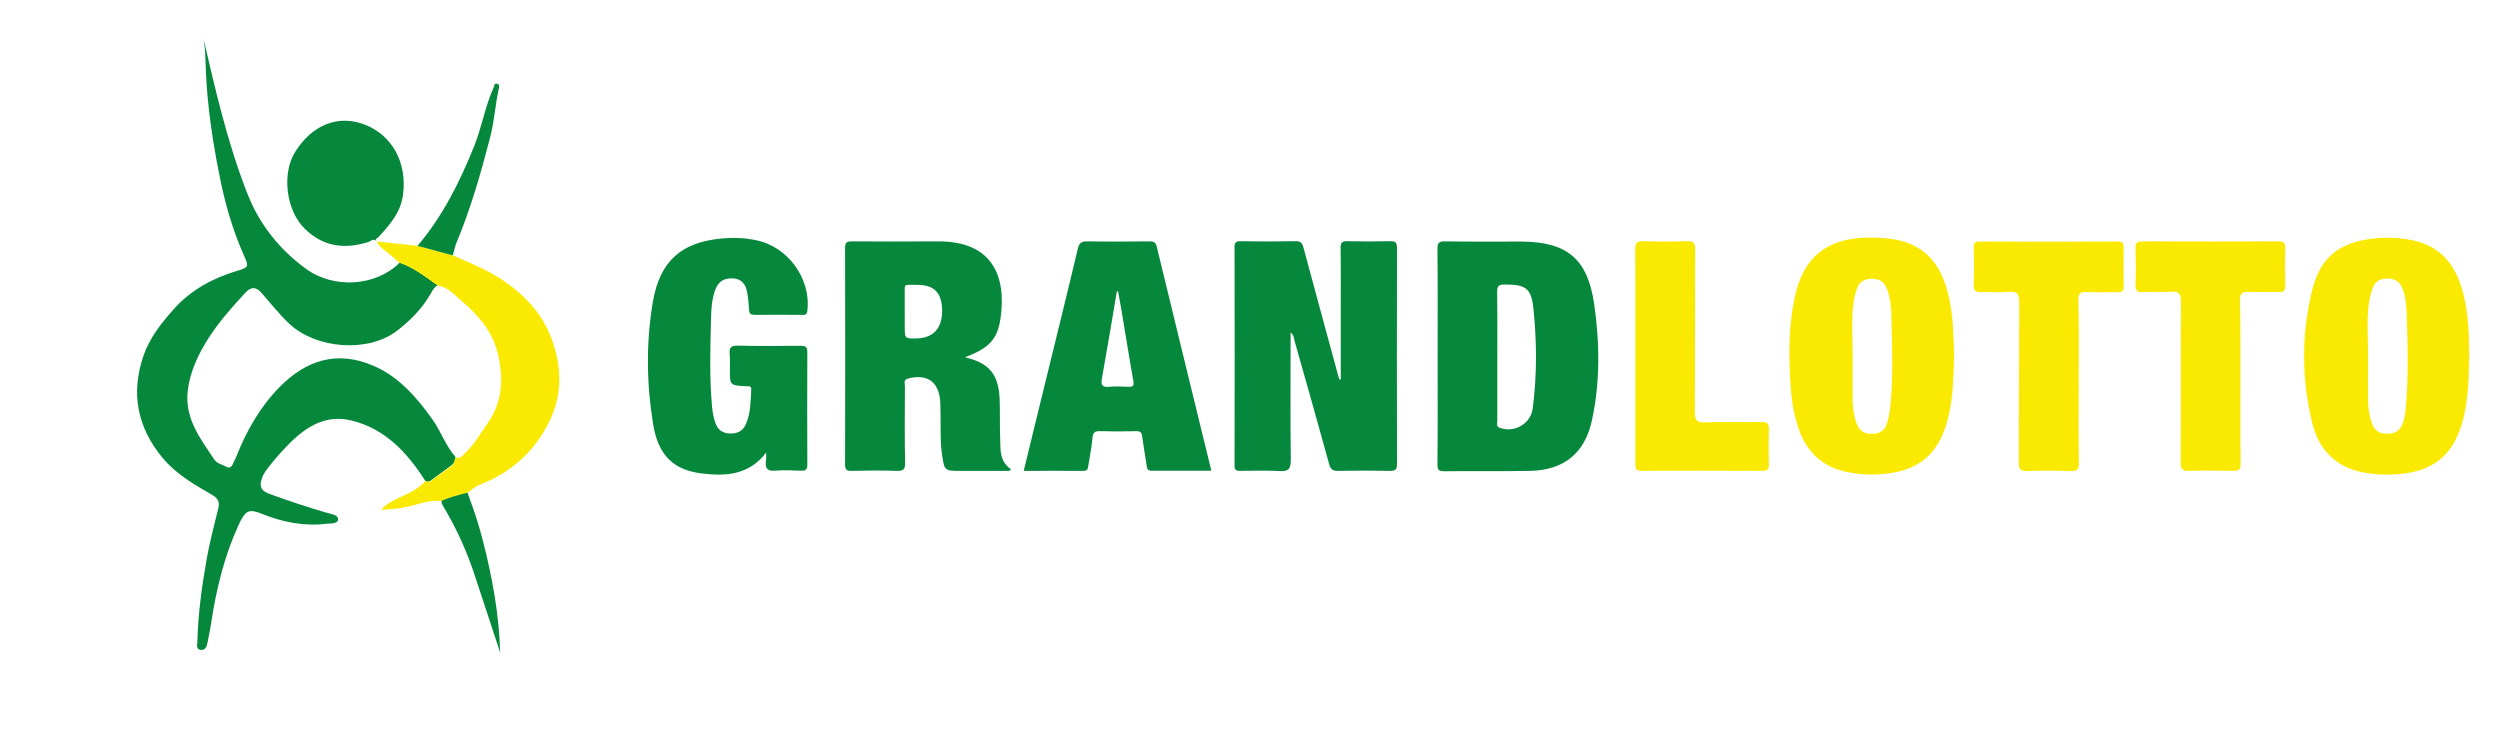 <?xml version="1.0" encoding="utf-8"?>
<!-- Generator: Adobe Illustrator 25.0.0, SVG Export Plug-In . SVG Version: 6.00 Build 0)  -->
<svg version="1.1" id="Layer_1" xmlns="http://www.w3.org/2000/svg" xmlns:xlink="http://www.w3.org/1999/xlink" x="0px" y="0px"
	 viewBox="0 0 1391 417" style="enable-background:new 0 0 1391 417;" xml:space="preserve">
<style type="text/css">
	.st0{fill:#FBEB00;}
	.st1{fill:#04883A;}
	.st2{fill:#201E1F;enable-background:new    ;}
	.st3{display:none;fill:#606060;}
	.st4{fill:#05883B;}
	.st5{fill:#FAEA02;}
</style>
<g>
	<rect x="679.1" y="-179.5" class="st0" width="66.8" height="66.8"/>
	<rect x="776.1" y="-194.2" class="st1" width="69.6" height="81.5"/>
	<rect x="550.9" y="-230.8" class="st2" width="84.7" height="84.7"/>
</g>
<rect x="-27.5" y="26.4" class="st3" width="1471.6" height="364.1"/>
<path class="st4" d="M236.6,267.5c-10-15.6-22.1-28.8-40.9-33.5c-13.9-3.5-24.9,3-34.4,12.5c-3.4,3.4-6.7,7-9.7,10.7
	c-2.2,2.8-4.6,5.3-5.9,9c-2,5.8,0.8,7.4,5.3,9c10.2,3.7,20.4,7.1,30.8,10.1c2.4,0.7,6.3,1.1,6.3,3.6c-0.1,2.7-4,2.3-6.3,2.5
	c-12.5,1.6-24.6-0.9-36.1-5.5c-7-2.8-9.1-2.3-13,6.3c-7.9,17.3-12.4,35.7-15.2,54.4c-0.5,3.6-1.4,7.2-2,10.8
	c-0.4,2.3-1.2,4.5-3.9,4.2c-2.5-0.3-1.9-2.8-1.8-4.5c0.4-15.1,2.4-30.1,5-45c1.7-9.9,4.3-19.5,6.6-29.1c0.9-3.5,0.1-5.6-3.3-7.6
	c-10-5.8-20.2-11.6-27.7-20.7c-13.9-16.8-17.7-35.6-10.7-56.4c3.4-10.1,9.8-18.2,16.8-26.1c9.6-10.8,21.6-17.3,35.1-21.4
	c6.7-2,7-2.3,4.2-8.5c-6.5-14.5-10.8-29.8-13.8-45.2c-3.7-18.5-6.5-37.3-7.4-56.2c-0.4-7.5-0.1-15.1-2.1-22.5
	c7,30.2,13.8,60.5,25.2,89.5c6.7,17,17.7,30.8,32.3,41.5c15.8,11.7,39.5,9.8,52.4-3.3c7.9,2.7,14.4,7.9,21.1,12.6
	c-1.7,0.9-2.6,2.5-3.5,4.1c-4.9,8.7-11.7,15.7-19.6,21.6c-16,11.9-44.5,9.7-59.4-4.2c-5.6-5.3-10.3-11.3-15.3-17
	c-3.3-3.8-6-3.8-9.4-0.1c-7.2,7.8-14.2,15.7-20,24.6c-5.8,9-10.4,18.6-11.8,29.3c-2,15.5,6.9,27.1,14.9,38.9c1.3,2,4.5,2.7,6.8,3.9
	c1.5,0.8,2.5,0.1,3.2-1.3c0.8-1.6,1.6-3.3,2.3-5c5.7-14.3,13.3-27.5,24.2-38.5c14-14,31.2-20.6,52.3-11.3
	c14,6.2,23.6,17.4,32.3,29.5c4.8,6.7,7.4,14.8,12.9,21c-0.2,1.8-0.6,3.6-2.2,4.7c-3.6,2.7-7.3,5.3-10.9,8
	C239,268.1,237.9,268.2,236.6,267.5z"/>
<path class="st4" d="M746,211.1c0-11.7,0-23.4,0-35.1c0-12.6,0.1-25.2-0.1-37.9c0-3.1,0.7-4,3.9-3.9c7.8,0.2,15.6,0.2,23.5,0
	c2.9-0.1,4,0.5,4,3.7c-0.1,40-0.1,80.1,0,120.1c0,2.9-0.5,4-3.8,4c-9.6-0.2-19.3-0.2-29,0c-3.1,0.1-4.2-1-5-3.9
	c-6.3-22.9-12.7-45.6-19.2-68.4c-0.4-1.5-0.4-3.3-2.2-4.7c0,23.8-0.2,47.3,0.1,70.8c0.1,5.4-1.5,6.6-6.5,6.3
	c-7.1-0.4-14.3-0.2-21.5-0.1c-2.6,0.1-3.4-0.7-3.3-3.3c0.1-40.4,0.1-80.7,0-121.1c0-2.6,0.7-3.4,3.3-3.4c10.1,0.2,20.3,0.2,30.5,0
	c3-0.1,3.9,1,4.6,3.7c6.1,22.9,12.4,45.7,18.6,68.6c0.4,1.5,0.9,3.1,1.3,4.6C745.5,211.2,745.8,211.2,746,211.1z"/>
<path class="st4" d="M536.9,198.8c13.4,3.1,18.7,9.4,19.3,23.2c0.3,7.3,0,14.6,0.3,21.9c0.2,6.2-0.5,12.7,6,17.2
	c-0.3,0.3-0.6,0.6-0.8,0.9c-9.1,0-18.1,0-27.2,0c-9.1,0-9,0-10.4-9.4c-1.1-7.6-0.6-15.3-0.8-22.9c-0.1-2.3,0-4.7-0.2-7
	c-1-10.5-7.5-14.8-17.8-12.1c-2.8,0.7-1.8,2.8-1.8,4.4c-0.1,14.1-0.2,28.3,0.1,42.4c0.1,3.8-1,4.7-4.7,4.6c-8.3-0.3-16.6-0.2-25,0
	c-2.7,0.1-3.7-0.6-3.7-3.5c0.1-40.2,0.1-80.4,0-120.6c0-3.5,1.5-3.6,4.1-3.6c16,0.1,32,0.1,48,0c29.1,0,37.9,18.5,34.4,42.8
	C554.9,189.1,550.2,193.7,536.9,198.8z M503.4,172.9c0,3,0,6,0,9c0,6.5,0,6.5,6.7,6.4c9.3-0.3,14.1-5.6,14.1-15.5
	c-0.1-9.8-4.3-14.3-13.8-14.3c-8.7-0.1-6.8-0.8-7,6.6C503.3,167.6,503.4,170.2,503.4,172.9z"/>
<path class="st4" d="M799.9,198.2c0-19.9,0.1-39.9-0.1-59.8c0-3.2,0.8-4.2,4.1-4.1c14,0.2,28,0.1,41.9,0.1
	c25.9,0,37.5,9.3,41.2,34.8c3.1,21.6,3.4,43.4-1.3,64.9c-4,18.2-15.7,27.5-34.4,27.9c-16,0.3-32,0-47.9,0.2c-3.5,0-3.6-1.4-3.6-4.1
	C800,238.1,799.9,218.1,799.9,198.2z M833.1,198.3c0,12,0,23.9,0,35.9c0,1.3-0.8,3,1.3,3.8c8,3,17.2-2,18.4-10.7
	c2.4-18.5,2.3-37.1,0.4-55.6c-1.2-11.5-4.4-13.4-16.1-13.4c-3.4,0-4.1,1.1-4.1,4.2C833.2,174.4,833.1,186.4,833.1,198.3z"/>
<path class="st5" d="M1087.3,198c-0.5,12.2-0.5,24.2-3.7,35.8c-5.1,19-16,28.2-35.7,29.9c-6.6,0.6-13.3,0.3-19.9-1
	c-12.7-2.5-21.6-9.8-26.4-21.9c-3.3-8.4-4.7-17.3-5.3-26.2c-1.1-16.6-1.2-33.2,2.4-49.6c4.7-21.8,17.6-32.3,40-32.8
	c5.8-0.1,11.6,0.2,17.4,1.4c17.6,3.9,25.1,16.6,28.5,32.8C1086.9,177.1,1086.9,187.7,1087.3,198z M1030.8,198.2
	c0,8.3-0.1,16.6,0,24.9c0.1,4.2,0.7,8.3,2.1,12.2c1.4,4.1,4.1,6.1,8.6,6.1c4.4,0,7.3-2,8.5-6.1c0.8-2.7,1.4-5.5,1.7-8.2
	c1.7-16.5,1.1-33.1,0.7-49.7c-0.1-5.7-0.4-11.6-2.7-17.1c-1.5-3.7-4.3-5.2-8.2-5.2c-3.9,0-6.8,1.5-8.2,5.2c-0.7,1.8-1.2,3.8-1.6,5.7
	C1029.8,176.6,1030.9,187.4,1030.8,198.2z"/>
<path class="st5" d="M1373.8,197.2c-0.1,13.2-0.4,25.1-3.5,36.8c-5.1,19-16.1,28.2-35.7,29.8c-6.7,0.6-13.3,0.3-19.9-1
	c-15.4-3-24.6-12.8-28.2-27.6c-5.9-24.2-6-48.8-0.2-73c4.5-18.8,14.9-27.3,34.2-29.5c7.3-0.8,14.6-0.5,21.9,1
	c17.8,3.8,25.5,16.5,28.9,32.9C1373.6,177.1,1373.8,187.8,1373.8,197.2z M1317.6,198.3c0,8.5-0.1,16.9,0,25.4
	c0.1,3.8,0.7,7.6,1.9,11.2c1.7,5,4.6,6.8,9.9,6.4c5.3-0.4,8.1-4,9-12.5c1.8-17.9,1.3-35.8,0.7-53.7c-0.2-5.1-0.5-10.3-2.6-15.1
	c-1.5-3.4-4.1-5-7.8-5c-3.9-0.1-6.9,1.1-8.4,4.9c-0.8,2-1.4,4.1-1.8,6.2C1316.5,176.8,1317.7,187.6,1317.6,198.3z"/>
<path class="st4" d="M426.3,251.8c-9.5,12.5-22.3,13.2-35.3,11.7c-16.3-1.8-24.8-10.3-27.6-27.4c-3.7-22.8-4-45.7-0.1-68.4
	c3.9-22.4,15.7-32.9,38.2-35c6.3-0.6,12.7-0.4,18.9,0.9c18,3.5,31,21.5,28.8,39.4c-0.3,2.2-1.3,2.3-2.9,2.2c-8.8,0-17.7-0.1-26.5,0
	c-2.1,0-2.9-0.6-3-2.8c-0.2-3.3-0.5-6.6-1.1-9.9c-0.8-4.2-3-7.4-7.9-7.6c-5.3-0.2-8.3,1.8-10.1,7.1c-1.7,5.1-2,10.5-2.1,15.7
	c-0.4,16.3-0.9,32.6,0.6,48.8c0.3,3,0.8,5.9,1.8,8.7c1.3,3.9,4,5.9,8.2,6c4.1,0.1,7.2-1.4,8.8-5.2c2.7-6.1,2.6-12.6,3-19.1
	c0.2-2.5-1.7-1.9-3.1-2c-8.8-0.5-8.8-0.5-8.8-9.3c0-2.8,0.2-5.7-0.1-8.5c-0.3-3.5,0.5-4.9,4.5-4.8c11.6,0.3,23.3,0.2,35,0.1
	c2.7,0,3.7,0.6,3.7,3.6c-0.1,20.8-0.1,41.5,0,62.3c0,2.9-0.8,3.7-3.6,3.6c-4.8-0.2-9.7-0.4-14.5,0c-4.1,0.3-5.3-1.3-5-5
	C426.4,255.4,426.3,253.6,426.3,251.8z"/>
<path class="st4" d="M569.6,262c3.2-13.2,6.3-25.9,9.4-38.6c6.9-28.3,14-56.7,20.7-85c0.8-3.4,2.1-4.1,5.3-4.1
	c11.5,0.2,23,0.1,34.5,0c2.3,0,3.5,0.4,4.1,2.9c10,41.4,20.2,82.8,30.4,124.7c-11.4,0-22.5,0-33.5,0c-2.1,0-2.3-1.3-2.5-2.9
	c-0.8-5.4-1.8-10.8-2.5-16.2c-0.3-2.3-1.2-3-3.5-2.9c-6.7,0.2-13.3,0.2-20,0c-2.7-0.1-3.8,0.7-4.1,3.5c-0.5,5.1-1.4,10.2-2.3,15.3
	c-0.3,1.5-0.1,3.3-2.7,3.3C592.1,261.9,581.1,262,569.6,262z M622.1,162.1c-0.2,0-0.5,0.1-0.7,0.1c-2.7,16.1-5.4,32.3-8.3,48.4
	c-0.7,3.8,0.3,5,4.1,4.6c3.5-0.3,7-0.2,10.5,0c2.5,0.1,3.4-0.3,2.9-3.3c-1.8-9.6-3.2-19.3-4.9-28.9C624.6,176,623.4,169,622.1,162.1
	z"/>
<path class="st5" d="M1156.6,212.7c0,14.9-0.2,29.9,0.1,44.8c0.1,3.9-1.2,4.7-4.8,4.6c-8-0.3-16-0.3-24,0c-3.9,0.2-4.6-1.2-4.6-4.8
	c0.1-29.7,0-59.5,0.2-89.2c0-4.5-1.1-6.1-5.7-5.7c-5.1,0.4-10.3,0-15.5,0.1c-2.9,0.1-4.2-0.6-4.1-3.8c0.2-7,0.2-14,0-20.9
	c0-2.6,0.7-3.4,3.4-3.4c25.6,0.1,51.3,0.1,76.9,0c2.5,0,3.1,0.9,3.1,3.2c-0.1,7.3-0.1,14.6,0,21.9c0,2.5-0.9,3.1-3.2,3.1
	c-5.8-0.1-11.7,0.2-17.5-0.1c-3.5-0.2-4.5,0.9-4.5,4.4C1156.8,182.1,1156.6,197.4,1156.6,212.7z"/>
<path class="st5" d="M1246.6,212.1c0,15.3-0.1,30.6,0.1,45.8c0,3.3-1,4.2-4.2,4.1c-8.1-0.2-16.3-0.3-24.5,0c-3.8,0.1-4.7-1-4.7-4.7
	c0.2-29.7,0-59.5,0.2-89.2c0-4.4-0.9-6.2-5.7-5.8c-5,0.4-10-0.1-15,0.2c-3.3,0.2-4.8-0.6-4.6-4.3c0.3-6.6,0.2-13.3,0-19.9
	c-0.1-2.9,0.7-4,3.8-4c25.3,0.1,50.6,0.1,75.9,0c2.8,0,3.7,0.8,3.6,3.7c-0.2,7-0.2,14,0,20.9c0.1,2.9-0.9,3.7-3.7,3.6
	c-5.5-0.2-11,0.2-16.5-0.1c-3.8-0.2-5.1,0.8-5,4.9C1246.7,182.2,1246.6,197.2,1246.6,212.1z"/>
<path class="st5" d="M909.9,198.1c0-19.8,0.1-39.5-0.1-59.3c0-3.9,1.1-4.7,4.8-4.6c8,0.3,16,0.3,24,0c3.9-0.2,4.6,1.1,4.6,4.8
	c-0.1,30.1,0,60.1-0.2,90.2c0,4.4,0.9,6,5.7,5.8c10.5-0.4,21,0,31.4-0.2c3.4-0.1,4.2,1.1,4.1,4.3c-0.2,6.3-0.2,12.6,0,18.9
	c0.1,2.9-0.5,4.1-3.8,4c-22.3-0.1-44.6-0.2-66.9,0c-3.5,0-3.6-1.5-3.6-4.2C909.9,238,909.9,218.1,909.9,198.1z"/>
<path class="st5" d="M243.4,158.8c-6.7-4.8-13.2-9.9-21.1-12.6c-3-2.5-5.8-5.1-8.9-7.4c-1.7-1.3-3-2.7-3.9-4.6l-0.1,0.1
	c7.7,0.8,15.3,1.7,23,2.5c6.5,1.8,13,3.5,19.6,5.3c8.4,3.7,17,7.1,24.9,12c13.6,8.4,24.5,19.5,30,34.4c6.1,16.5,6.2,33-2.9,49.2
	c-8.6,15.4-21,25.8-37.3,32.1c-2.4,0.9-4.4,2.9-6.6,4.4c-4.9,1.2-9.8,2.5-14.5,4.6c-7.5-0.9-14.3,2.5-21.4,3.7
	c-3.8,0.6-7.5,0.8-12.1,1.2c2.3-2.8,4.6-4,7-5.3c6-3.2,12.9-5.2,17.5-10.8c1.3,0.7,2.4,0.6,3.6-0.3c3.6-2.7,7.3-5.3,10.9-8
	c1.5-1.1,2-2.9,2.2-4.7c2.8,0.9,4.3-1.3,5.8-2.8c5-4.9,8.4-10.9,12.4-16.6c8.3-11.9,8.6-24.8,5.6-38c-2.9-12.6-11.1-22.1-20.7-30.1
	C252.5,163.8,248.9,159.5,243.4,158.8z"/>
<path class="st4" d="M209.5,134.2c-1.6-1.8-3.1-0.1-4.4,0.4c-13.2,4.2-25.2,2.8-35.5-7.3c-10.4-10.1-13-30.7-5.3-42.9
	c9.5-15.1,24.1-20.9,39.1-14.9c14.6,5.9,23.1,20.6,20.9,38.5c-1.2,10.1-7.4,17.1-13.9,24.1C209.7,132.7,208.4,132.9,209.5,134.2
	C209.4,134.2,209.5,134.2,209.5,134.2z"/>
<path class="st4" d="M251.9,142.1c-6.5-1.8-13-3.5-19.6-5.3c14-16.5,23.5-35.5,31.5-55.4c4.3-10.7,6.1-22.1,10.8-32.6
	c0.4-1,0.4-2.7,2-2.2c1.5,0.4,1.2,1.9,0.9,2.9c-2,9.1-2.5,18.4-4.9,27.4c-5.2,20-10.9,39.9-19,59.1C253,137.9,252.6,140,251.9,142.1
	z"/>
<path class="st4" d="M245.6,278.7c4.6-2.1,9.6-3.3,14.5-4.6c3.2,8.5,6.1,17.1,8.4,26c5.3,20.6,9.2,41.5,9.8,63c0,0-0.1,0.1-0.2,0.2
	c0-0.2,0.1-0.3,0.1-0.5c-4.6-14-9.2-27.9-13.8-41.9c-4.2-13-9.7-25.4-16.6-37.2C246.9,282.1,245.7,280.6,245.6,278.7z"/>
</svg>
